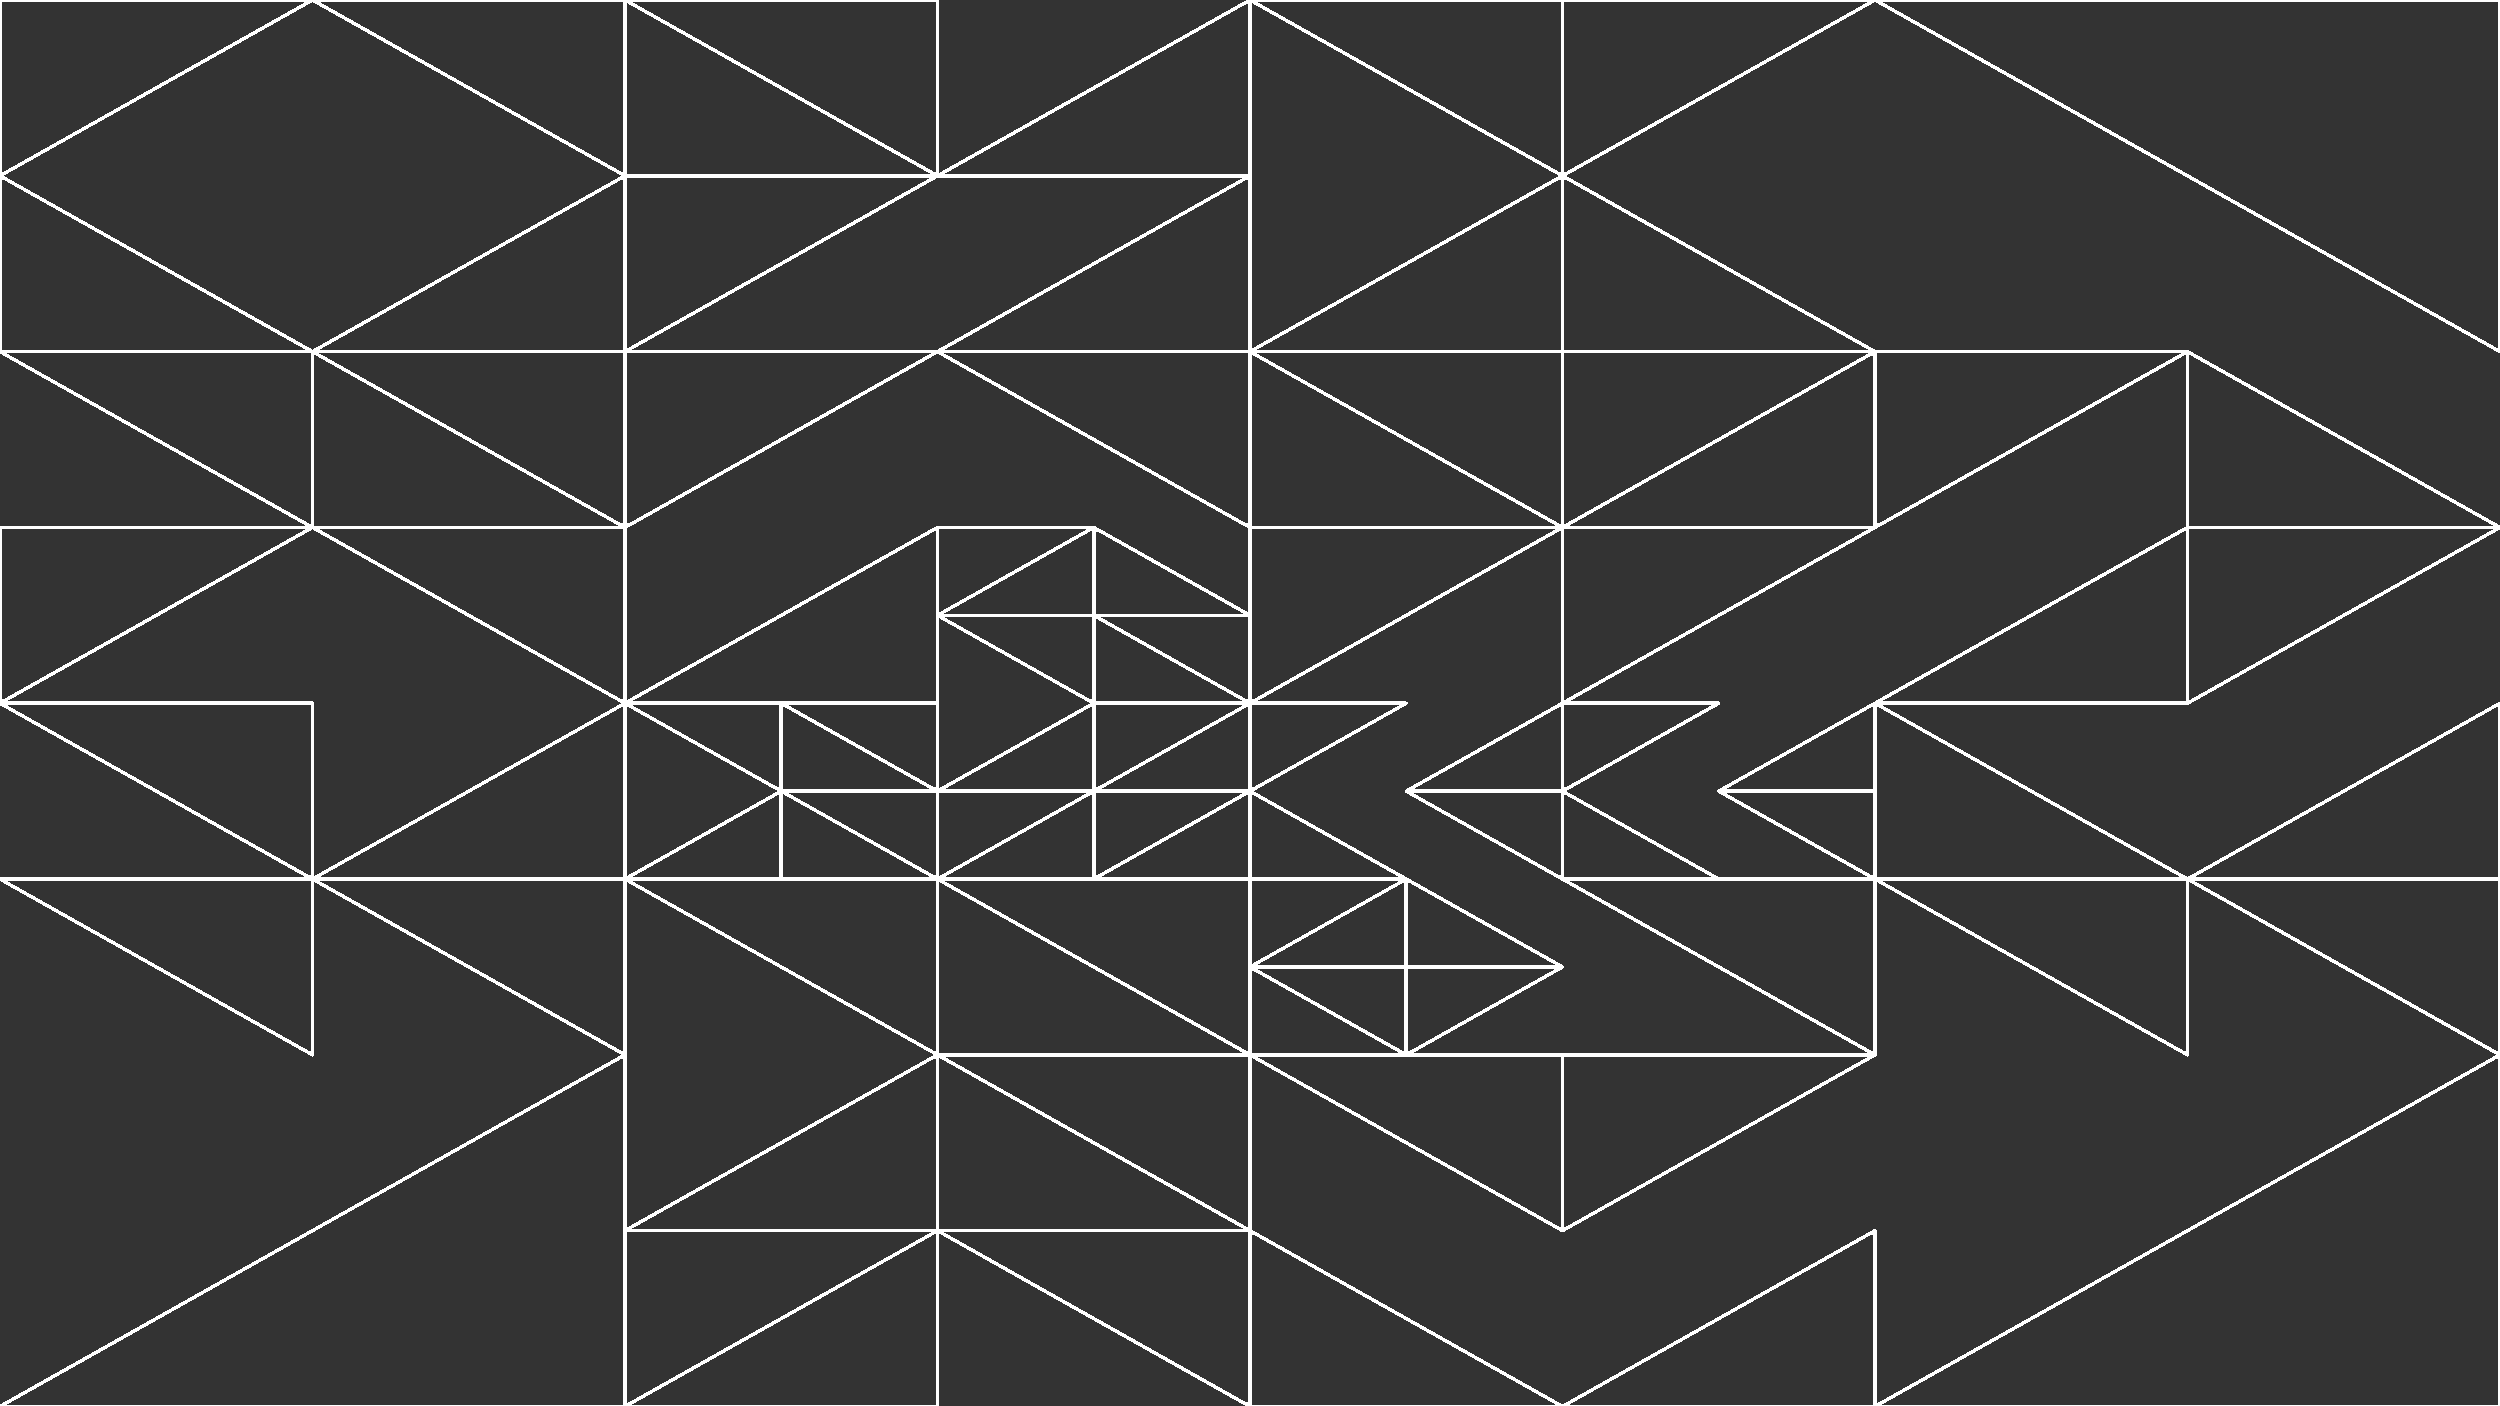 <svg xmlns="http://www.w3.org/2000/svg" version="1.1" xmlns:xlink="http://www.w3.org/1999/xlink"
  xmlns:svgjs="http://svgjs.dev/svgjs" viewBox="0 0 1422 800" id="qqquad">
  <rect x="0" y="0" width="1422" height="800" fill="#333333" stroke="none"/>
  <g shape-rendering="crispEdges" stroke-linejoin="round" fill="none" stroke-width="2" stroke="#FFFFFF08">
    <polygon points="1422,200 1422,0 1066.5,0"></polygon>
    <polygon points="888.75,0 1066.5,0 888.75,100"></polygon>
    <polygon points="888.75,100 888.75,0 711,0"></polygon>
    <polygon points="888.75,100 711,200 888.75,200"></polygon>
    <polygon points="1066.5,200 888.75,100 888.75,200"></polygon>
    <polygon points="1066.5,300 1066.5,200 888.75,300"></polygon>
    <polygon points="888.75,300 711,200 888.75,200"></polygon>
    <polygon points="711,300 888.75,300 711,400"></polygon>
    <polygon points="1066.5,300 888.75,400 888.75,300"></polygon>
    <polygon points="1422,300 1244.25,200 1244.25,300"></polygon>
    <polygon points="1244.25,200 1066.5,200 1066.5,300"></polygon>
    <polygon points="1066.5,400 1244.25,300 1244.25,400"></polygon>
    <polygon points="1244.25,300 1422,300 1244.25,400"></polygon>
    <polygon points="711,0 533.25,100 711,100"></polygon>
    <polygon points="533.25,100 533.25,0 355.5,0"></polygon>
    <polygon points="355.5,200 533.25,100 355.5,100"></polygon>
    <polygon points="711,100 711,200 533.25,200"></polygon>
    <polygon points="355.5,100 177.75,0 355.5,0"></polygon>
    <polygon points="177.75,0 0,0 0,100"></polygon>
    <polygon points="0,100 177.75,200 0,200"></polygon>
    <polygon points="355.5,100 355.5,200 177.75,200"></polygon>
    <polygon points="355.5,200 355.5,300 177.75,200"></polygon>
    <polygon points="177.75,300 0,200 177.75,200"></polygon>
    <polygon points="177.75,300 0,400 0,300"></polygon>
    <polygon points="355.5,300 355.5,400 177.75,300"></polygon>
    <polygon points="711,300 711,200 533.25,200"></polygon>
    <polygon points="355.5,300 533.25,200 355.5,200"></polygon>
    <polygon points="533.25,300 355.5,400 533.25,400"></polygon>
    <polygon points="622.125,300 711,350 622.125,350"></polygon>
    <polygon points="622.125,300 533.25,350 533.25,300"></polygon>
    <polygon points="622.125,400 622.125,350 533.25,350"></polygon>
    <polygon points="711,400 622.125,350 711,350"></polygon>
    <polygon points="622.125,450 711,400 622.125,400"></polygon>
    <polygon points="622.125,450 533.25,450 622.125,400"></polygon>
    <polygon points="622.125,500 622.125,450 533.25,500"></polygon>
    <polygon points="711,450 622.125,450 622.125,500"></polygon>
    <polygon points="533.25,400 444.375,400 533.25,450"></polygon>
    <polygon points="355.5,400 444.375,450 444.375,400"></polygon>
    <polygon points="444.375,450 444.375,500 355.5,500"></polygon>
    <polygon points="533.25,450 533.25,500 444.375,450"></polygon>
    <polygon points="533.25,600 533.25,500 355.5,500"></polygon>
    <polygon points="711,500 533.25,500 711,600"></polygon>
    <polygon points="355.5,400 355.5,500 177.75,500"></polygon>
    <polygon points="0,400 177.75,500 177.75,400"></polygon>
    <polygon points="177.75,600 177.75,500 0,500"></polygon>
    <polygon points="355.5,500 355.5,600 177.75,500"></polygon>
    <polygon points="355.5,600 0,800 355.5,800"></polygon>
    <polygon points="711,600 711,700 533.25,600"></polygon>
    <polygon points="533.25,600 355.5,700 533.25,700"></polygon>
    <polygon points="355.5,800 533.25,700 533.25,800"></polygon>
    <polygon points="711,700 711,800 533.25,700"></polygon>
    <polygon points="1422,400 1244.25,500 1422,500"></polygon>
    <polygon points="1066.5,500 1244.25,500 1066.5,400"></polygon>
    <polygon points="1244.25,500 1244.25,600 1066.5,500"></polygon>
    <polygon points="1244.25,500 1422,600 1422,500"></polygon>
    <polygon points="1066.5,450 977.625,450 1066.5,400"></polygon>
    <polygon points="977.625,400 888.75,400 888.75,450"></polygon>
    <polygon points="888.75,500 888.75,450 977.625,500"></polygon>
    <polygon points="977.625,450 1066.5,500 1066.5,450"></polygon>
    <polygon points="888.75,450 799.875,450 888.75,400"></polygon>
    <polygon points="711,400 799.875,400 711,450"></polygon>
    <polygon points="711,450 799.875,500 711,500"></polygon>
    <polygon points="888.75,450 799.875,450 888.75,500"></polygon>
    <polygon points="799.875,550 888.75,550 799.875,500"></polygon>
    <polygon points="799.875,500 799.875,550 711,550"></polygon>
    <polygon points="799.875,600 711,550 711,600"></polygon>
    <polygon points="799.875,600 888.75,550 799.875,550"></polygon>
    <polygon points="1066.5,500 1066.5,600 888.75,500"></polygon>
    <polygon points="888.75,600 888.75,700 1066.5,600"></polygon>
    <polygon points="888.75,700 888.75,600 711,600"></polygon>
    <polygon points="711,700 711,800 888.75,800"></polygon>
    <polygon points="1066.5,700 1066.5,800 888.75,800"></polygon>
    <polygon points="1422,600 1422,800 1066.5,800"></polygon>
  </g>
  <g fill="#FFFFFF08" stroke-width="3" stroke="hsl(220, 43%, 13%)"></g>
</svg>